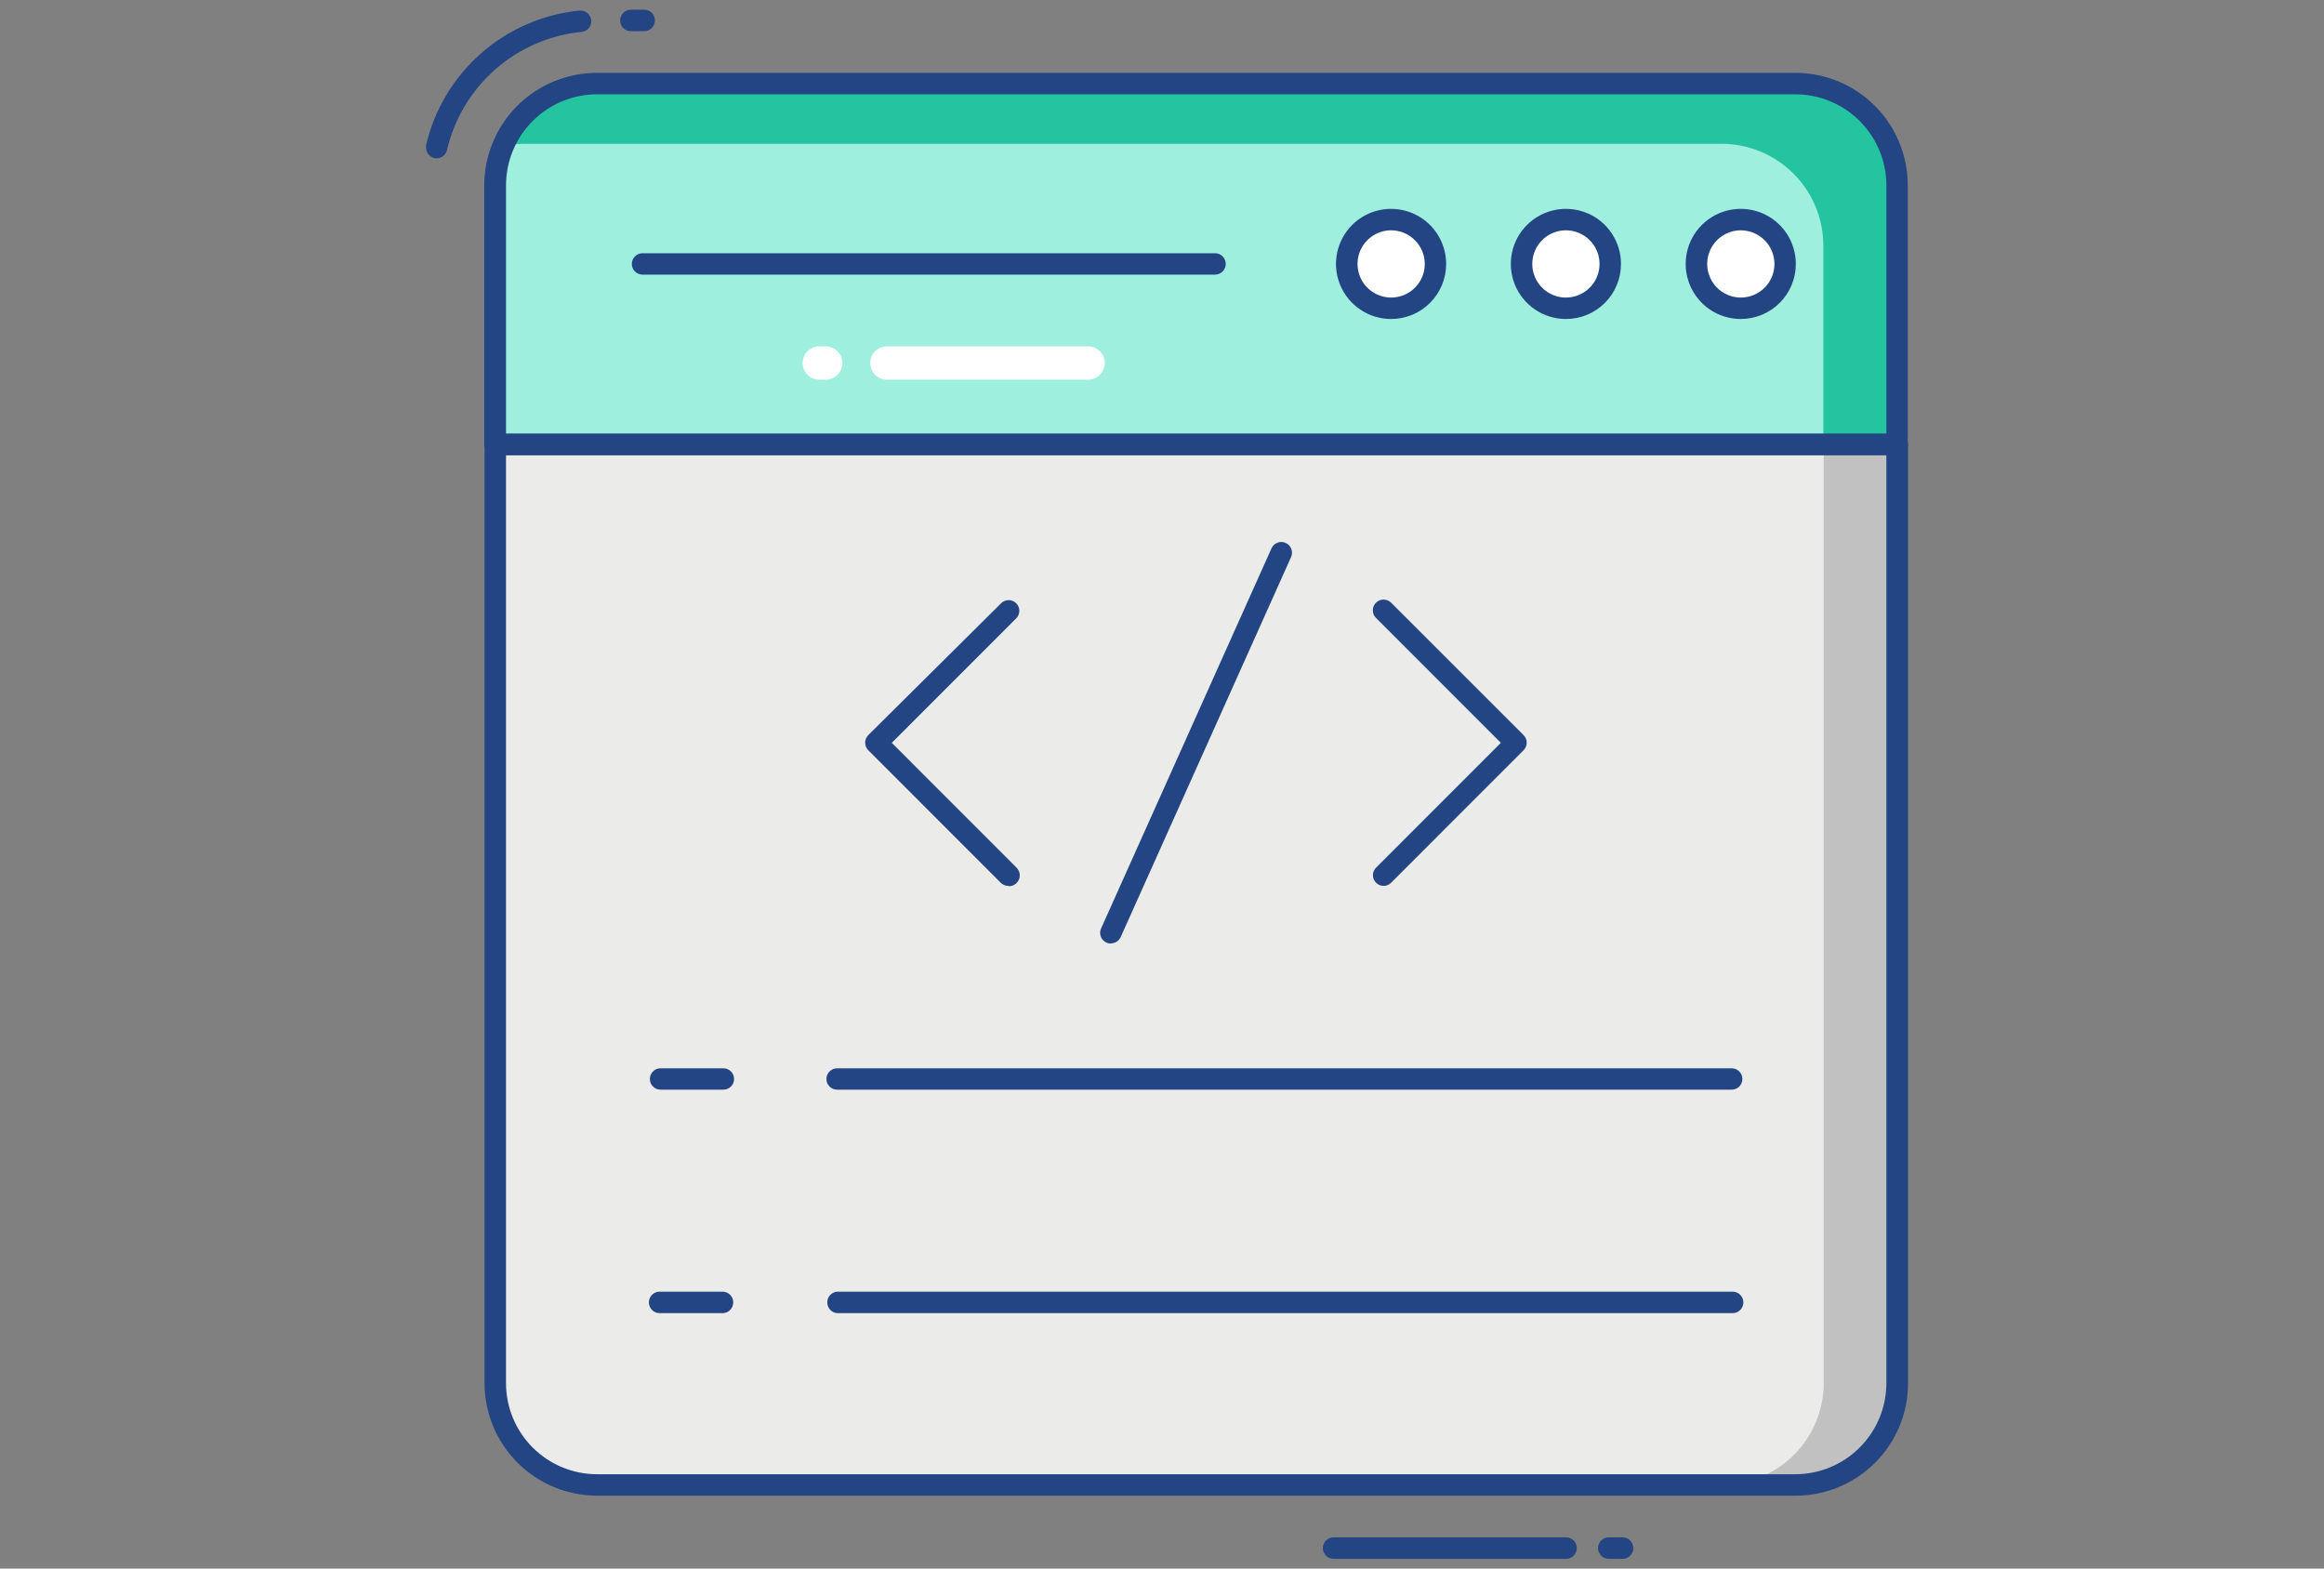 <svg width="120" height="81" viewBox="0 0 120 81" fill="none" xmlns="http://www.w3.org/2000/svg">
<rect x="0" y="0" width="120" height="81" fill="#808080" stroke="none"/>
<path d="M97.956 22.949V71.434C97.951 72.826 97.394 74.158 96.408 75.139C95.422 76.121 94.087 76.671 92.696 76.67H30.832C29.439 76.671 28.102 76.119 27.116 75.135C26.129 74.151 25.574 72.816 25.572 71.422V22.949H97.956Z" fill="#EBECE9"/>
<path d="M97.956 22.949V71.434C97.95 72.826 97.394 74.158 96.408 75.139C95.422 76.121 94.087 76.671 92.696 76.67H88.908C89.598 76.671 90.281 76.536 90.919 76.273C91.557 76.01 92.137 75.624 92.625 75.136C93.114 74.649 93.501 74.07 93.766 73.433C94.031 72.796 94.167 72.112 94.168 71.422V22.949H97.956Z" fill="#C1C1C1"/>
<path d="M97.956 9.562V22.949H25.556V9.562C25.559 8.169 26.114 6.834 27.101 5.85C28.087 4.866 29.423 4.314 30.816 4.314H92.696C94.089 4.314 95.425 4.866 96.411 5.85C97.397 6.834 97.953 8.169 97.956 9.562V9.562Z" fill="#9FEFDE"/>
<path d="M97.68 9.562V22.949H94.148V12.674C94.145 11.284 93.592 9.952 92.61 8.969C91.628 7.986 90.297 7.431 88.908 7.426H27.024C26.567 7.43 26.113 7.49 25.672 7.606C26.066 6.634 26.742 5.801 27.612 5.215C28.482 4.629 29.507 4.315 30.556 4.314H92.42C93.813 4.314 95.149 4.866 96.135 5.85C97.121 6.834 97.677 8.169 97.68 9.562V9.562Z" fill="#24C4A1"/>
<path d="M89.888 15.917C91.151 15.917 92.176 14.893 92.176 13.629C92.176 12.366 91.151 11.341 89.888 11.341C88.624 11.341 87.6 12.366 87.6 13.629C87.6 14.893 88.624 15.917 89.888 15.917Z" fill="white"/>
<path d="M89.888 16.473C89.325 16.474 88.775 16.308 88.307 15.996C87.839 15.684 87.474 15.24 87.258 14.72C87.042 14.201 86.985 13.629 87.094 13.077C87.204 12.525 87.474 12.018 87.872 11.62C88.269 11.222 88.776 10.95 89.328 10.84C89.879 10.73 90.452 10.787 90.972 11.002C91.491 11.217 91.936 11.581 92.249 12.049C92.561 12.517 92.728 13.067 92.728 13.629C92.728 14.383 92.429 15.106 91.897 15.639C91.364 16.172 90.642 16.472 89.888 16.473ZM89.888 11.893C89.545 11.893 89.209 11.995 88.924 12.186C88.638 12.377 88.416 12.648 88.284 12.965C88.153 13.282 88.118 13.631 88.185 13.968C88.252 14.305 88.418 14.614 88.66 14.857C88.903 15.1 89.213 15.265 89.549 15.332C89.886 15.399 90.235 15.364 90.552 15.233C90.87 15.102 91.141 14.879 91.332 14.594C91.522 14.308 91.624 13.973 91.624 13.629C91.623 13.169 91.44 12.728 91.114 12.403C90.789 12.078 90.348 11.895 89.888 11.893Z" fill="#244583"/>
<path d="M80.86 15.917C82.123 15.917 83.148 14.893 83.148 13.629C83.148 12.366 82.123 11.341 80.86 11.341C79.596 11.341 78.572 12.366 78.572 13.629C78.572 14.893 79.596 15.917 80.86 15.917Z" fill="white"/>
<path d="M80.856 16.473C80.293 16.473 79.743 16.306 79.276 15.994C78.808 15.681 78.444 15.237 78.228 14.718C78.013 14.198 77.957 13.626 78.066 13.075C78.176 12.523 78.447 12.016 78.845 11.618C79.243 11.221 79.749 10.95 80.301 10.84C80.853 10.73 81.424 10.787 81.944 11.002C82.464 11.217 82.908 11.582 83.22 12.049C83.533 12.517 83.7 13.067 83.7 13.629C83.7 14.003 83.627 14.373 83.484 14.718C83.342 15.063 83.132 15.377 82.868 15.641C82.604 15.906 82.29 16.115 81.945 16.258C81.599 16.401 81.229 16.474 80.856 16.473ZM80.856 11.893C80.512 11.893 80.177 11.995 79.891 12.186C79.606 12.377 79.383 12.648 79.252 12.965C79.121 13.282 79.086 13.631 79.153 13.968C79.22 14.305 79.385 14.614 79.628 14.857C79.871 15.1 80.18 15.265 80.517 15.332C80.854 15.399 81.203 15.364 81.52 15.233C81.837 15.102 82.108 14.879 82.299 14.594C82.49 14.308 82.592 13.973 82.592 13.629C82.592 13.169 82.409 12.727 82.083 12.402C81.758 12.076 81.316 11.893 80.856 11.893Z" fill="#244583"/>
<path d="M71.832 15.917C73.096 15.917 74.12 14.893 74.12 13.629C74.12 12.366 73.096 11.341 71.832 11.341C70.568 11.341 69.544 12.366 69.544 13.629C69.544 14.893 70.568 15.917 71.832 15.917Z" fill="white"/>
<path d="M71.828 16.473C71.265 16.473 70.716 16.306 70.248 15.994C69.78 15.681 69.416 15.237 69.2 14.718C68.985 14.198 68.929 13.626 69.038 13.075C69.148 12.523 69.419 12.016 69.817 11.618C70.215 11.221 70.721 10.95 71.273 10.84C71.825 10.73 72.397 10.787 72.916 11.002C73.436 11.217 73.88 11.582 74.193 12.049C74.505 12.517 74.672 13.067 74.672 13.629C74.672 14.003 74.599 14.373 74.457 14.718C74.314 15.063 74.104 15.377 73.84 15.641C73.576 15.906 73.262 16.115 72.917 16.258C72.572 16.401 72.201 16.474 71.828 16.473V16.473ZM71.828 11.893C71.485 11.894 71.15 11.997 70.865 12.188C70.579 12.379 70.358 12.651 70.227 12.968C70.096 13.285 70.062 13.634 70.13 13.97C70.197 14.307 70.363 14.616 70.606 14.858C70.849 15.101 71.158 15.265 71.495 15.332C71.831 15.399 72.18 15.364 72.497 15.233C72.814 15.101 73.085 14.879 73.276 14.593C73.466 14.308 73.568 13.973 73.568 13.629V13.629C73.567 13.169 73.383 12.727 73.057 12.402C72.731 12.076 72.289 11.893 71.828 11.893V11.893Z" fill="#244583"/>
<path d="M62.74 14.181H33.176C33.03 14.181 32.889 14.123 32.786 14.02C32.682 13.916 32.624 13.776 32.624 13.629C32.624 13.483 32.682 13.343 32.786 13.239C32.889 13.136 33.03 13.077 33.176 13.077H62.74C62.886 13.077 63.027 13.136 63.13 13.239C63.234 13.343 63.292 13.483 63.292 13.629C63.292 13.776 63.234 13.916 63.13 14.02C63.027 14.123 62.886 14.181 62.74 14.181Z" fill="#244583"/>
<path d="M83.828 80.498H83.116C83.039 80.505 82.962 80.495 82.889 80.47C82.816 80.445 82.749 80.406 82.693 80.353C82.636 80.302 82.591 80.238 82.56 80.168C82.529 80.097 82.513 80.021 82.513 79.944C82.513 79.867 82.529 79.791 82.56 79.721C82.591 79.65 82.636 79.587 82.693 79.535C82.749 79.483 82.816 79.443 82.889 79.418C82.962 79.393 83.039 79.384 83.116 79.39H83.828C83.967 79.402 84.096 79.465 84.19 79.568C84.284 79.671 84.337 79.805 84.337 79.944C84.337 80.083 84.284 80.218 84.19 80.32C84.096 80.423 83.967 80.486 83.828 80.498Z" fill="#244583"/>
<path d="M80.908 80.498H68.908C68.831 80.505 68.754 80.495 68.681 80.47C68.608 80.445 68.541 80.406 68.485 80.353C68.428 80.302 68.383 80.238 68.352 80.168C68.321 80.097 68.305 80.021 68.305 79.944C68.305 79.867 68.321 79.791 68.352 79.721C68.383 79.65 68.428 79.587 68.485 79.535C68.541 79.483 68.608 79.443 68.681 79.418C68.754 79.393 68.831 79.384 68.908 79.39H80.908C81.047 79.402 81.176 79.465 81.27 79.568C81.364 79.671 81.417 79.805 81.417 79.944C81.417 80.083 81.364 80.218 81.27 80.32C81.176 80.423 81.047 80.486 80.908 80.498Z" fill="#244583"/>
<path d="M22.552 8.178C22.405 8.178 22.265 8.12 22.161 8.016C22.058 7.912 22 7.772 22 7.626C21.994 7.583 21.994 7.54 22 7.498C22.429 5.658 23.424 3.998 24.844 2.751C26.265 1.505 28.039 0.734 29.92 0.546C30.066 0.532 30.212 0.576 30.326 0.668C30.44 0.761 30.513 0.896 30.528 1.042C30.535 1.114 30.529 1.188 30.508 1.257C30.487 1.327 30.453 1.392 30.406 1.448C30.36 1.504 30.303 1.551 30.239 1.585C30.175 1.619 30.104 1.64 30.032 1.646C28.381 1.811 26.823 2.488 25.576 3.582C24.329 4.677 23.456 6.134 23.08 7.75C23.052 7.87 22.985 7.977 22.889 8.055C22.794 8.132 22.675 8.175 22.552 8.178V8.178Z" fill="#244583"/>
<path d="M33.308 1.61H32.624C32.547 1.617 32.47 1.607 32.397 1.582C32.324 1.557 32.257 1.518 32.2 1.465C32.144 1.413 32.098 1.35 32.068 1.28C32.036 1.209 32.02 1.133 32.02 1.056C32.02 0.979 32.036 0.903 32.068 0.832C32.098 0.762 32.144 0.699 32.2 0.647C32.257 0.594 32.324 0.555 32.397 0.53C32.47 0.505 32.547 0.495 32.624 0.502H33.308C33.446 0.514 33.576 0.577 33.67 0.68C33.764 0.782 33.816 0.917 33.816 1.056C33.816 1.195 33.764 1.33 33.67 1.432C33.576 1.535 33.446 1.598 33.308 1.61Z" fill="#244583"/>
<path d="M57.356 48.728C57.209 48.726 57.069 48.666 56.966 48.562C56.863 48.458 56.805 48.318 56.804 48.172C56.803 48.096 56.82 48.021 56.852 47.952L65.652 28.321C65.681 28.254 65.722 28.194 65.775 28.143C65.827 28.093 65.888 28.053 65.956 28.026C66.024 27.999 66.096 27.986 66.169 27.987C66.241 27.988 66.313 28.004 66.38 28.033C66.446 28.062 66.507 28.103 66.557 28.155C66.608 28.208 66.648 28.269 66.674 28.337C66.701 28.405 66.714 28.477 66.713 28.549C66.712 28.622 66.697 28.694 66.668 28.761V28.761L57.868 48.388C57.824 48.485 57.754 48.568 57.664 48.626C57.575 48.684 57.47 48.715 57.364 48.716L57.356 48.728Z" fill="#244583"/>
<path d="M52.075 45.748C52.002 45.749 51.928 45.736 51.859 45.708C51.791 45.681 51.728 45.64 51.675 45.588L44.843 38.752C44.789 38.701 44.746 38.639 44.717 38.57C44.687 38.501 44.672 38.427 44.672 38.352C44.672 38.277 44.687 38.203 44.717 38.135C44.746 38.066 44.789 38.004 44.843 37.952L51.708 31.137C51.812 31.04 51.95 30.988 52.093 30.991C52.235 30.993 52.371 31.051 52.472 31.152C52.573 31.253 52.631 31.389 52.633 31.531C52.636 31.674 52.584 31.812 52.487 31.916L46.047 38.36L52.487 44.804C52.541 44.856 52.584 44.918 52.613 44.987C52.642 45.055 52.657 45.129 52.657 45.204C52.657 45.279 52.642 45.352 52.613 45.421C52.584 45.49 52.541 45.552 52.487 45.604C52.435 45.656 52.373 45.697 52.304 45.725C52.235 45.752 52.161 45.766 52.087 45.764L52.075 45.748Z" fill="#244583"/>
<path d="M71.456 45.748C71.345 45.75 71.237 45.719 71.144 45.659C71.052 45.599 70.979 45.513 70.936 45.411C70.893 45.31 70.881 45.197 70.903 45.089C70.924 44.981 70.977 44.882 71.056 44.804L77.496 38.36L71.056 31.916C70.95 31.815 70.888 31.675 70.885 31.528C70.882 31.381 70.938 31.239 71.04 31.133C71.142 31.026 71.281 30.965 71.428 30.962C71.575 30.959 71.718 31.015 71.824 31.117V31.117L78.66 37.952C78.714 38.004 78.757 38.066 78.787 38.135C78.816 38.203 78.831 38.277 78.831 38.352C78.831 38.427 78.816 38.501 78.787 38.57C78.757 38.639 78.714 38.701 78.66 38.752L71.824 45.592C71.772 45.644 71.709 45.685 71.64 45.712C71.571 45.739 71.498 45.751 71.424 45.748H71.456Z" fill="#244583"/>
<path d="M89.416 67.811H43.224C43.085 67.799 42.956 67.736 42.861 67.633C42.767 67.53 42.715 67.396 42.715 67.257C42.715 67.117 42.767 66.983 42.861 66.881C42.956 66.778 43.085 66.715 43.224 66.703H89.416C89.492 66.696 89.57 66.706 89.642 66.731C89.715 66.755 89.782 66.795 89.839 66.847C89.896 66.899 89.941 66.963 89.972 67.033C90.003 67.104 90.019 67.18 90.019 67.257C90.019 67.334 90.003 67.41 89.972 67.48C89.941 67.551 89.896 67.614 89.839 67.666C89.782 67.718 89.715 67.758 89.642 67.783C89.57 67.808 89.492 67.817 89.416 67.811Z" fill="#244583"/>
<path d="M37.356 67.811H34.108C34.031 67.817 33.954 67.808 33.881 67.783C33.808 67.758 33.742 67.718 33.685 67.666C33.628 67.614 33.583 67.551 33.552 67.48C33.521 67.41 33.505 67.334 33.505 67.257C33.505 67.18 33.521 67.104 33.552 67.033C33.583 66.963 33.628 66.899 33.685 66.847C33.742 66.795 33.808 66.755 33.881 66.731C33.954 66.706 34.031 66.696 34.108 66.703H37.352C37.491 66.715 37.62 66.778 37.714 66.881C37.809 66.983 37.861 67.117 37.861 67.257C37.861 67.396 37.809 67.53 37.714 67.633C37.62 67.736 37.491 67.799 37.352 67.811H37.356Z" fill="#244583"/>
<path d="M89.416 56.271H43.224C43.078 56.271 42.937 56.213 42.834 56.11C42.73 56.006 42.672 55.866 42.672 55.719C42.672 55.573 42.73 55.432 42.834 55.329C42.937 55.225 43.078 55.167 43.224 55.167H89.416C89.562 55.167 89.703 55.225 89.806 55.329C89.91 55.432 89.968 55.573 89.968 55.719C89.968 55.866 89.91 56.006 89.806 56.11C89.703 56.213 89.562 56.271 89.416 56.271Z" fill="#244583"/>
<path d="M37.356 56.271H34.108C33.961 56.271 33.821 56.213 33.717 56.11C33.614 56.006 33.556 55.866 33.556 55.719C33.556 55.573 33.614 55.432 33.717 55.329C33.821 55.225 33.961 55.167 34.108 55.167H37.352C37.498 55.167 37.639 55.225 37.742 55.329C37.846 55.432 37.904 55.573 37.904 55.719C37.904 55.866 37.846 56.006 37.742 56.11C37.639 56.213 37.498 56.271 37.352 56.271H37.356Z" fill="#244583"/>
<path d="M97.956 23.505H25.556C25.483 23.505 25.411 23.491 25.344 23.462C25.276 23.435 25.215 23.393 25.164 23.342C25.113 23.29 25.072 23.229 25.045 23.161C25.017 23.094 25.003 23.022 25.004 22.949V9.562C25.008 8.023 25.622 6.548 26.712 5.461C27.801 4.374 29.277 3.763 30.816 3.762H92.696C94.236 3.761 95.713 4.371 96.803 5.459C97.892 6.546 98.506 8.022 98.508 9.562V22.949C98.508 23.022 98.495 23.094 98.467 23.161C98.44 23.229 98.399 23.29 98.348 23.342C98.296 23.393 98.235 23.435 98.168 23.462C98.101 23.491 98.029 23.505 97.956 23.505V23.505ZM26.128 22.397H97.404V9.562C97.4 8.316 96.902 7.123 96.019 6.243C95.137 5.364 93.942 4.87 92.696 4.87H30.832C29.586 4.87 28.392 5.364 27.51 6.243C26.628 7.123 26.131 8.316 26.128 9.562V22.397Z" fill="#244583"/>
<path d="M92.695 77.238H30.831C29.292 77.237 27.815 76.626 26.726 75.538C25.636 74.45 25.023 72.974 25.02 71.434V22.949C25.02 22.802 25.078 22.662 25.181 22.559C25.285 22.455 25.425 22.397 25.572 22.397H97.972C98.118 22.397 98.258 22.455 98.362 22.559C98.465 22.662 98.523 22.802 98.523 22.949V71.434C98.522 72.198 98.371 72.954 98.077 73.66C97.784 74.365 97.354 75.005 96.813 75.544C96.272 76.084 95.629 76.51 94.923 76.801C94.216 77.092 93.459 77.24 92.695 77.238V77.238ZM26.128 23.505V71.434C26.13 72.681 26.626 73.875 27.508 74.755C28.39 75.636 29.585 76.13 30.831 76.13H92.695C93.942 76.13 95.138 75.636 96.02 74.756C96.903 73.875 97.4 72.681 97.403 71.434V23.505H26.128Z" fill="#244583"/>
<path d="M42.556 19.605H42.248C42.03 19.59 41.827 19.494 41.678 19.334C41.529 19.175 41.446 18.965 41.446 18.747C41.446 18.529 41.529 18.319 41.678 18.16C41.827 18.001 42.03 17.904 42.248 17.889H42.556C42.672 17.878 42.79 17.891 42.901 17.927C43.013 17.963 43.115 18.021 43.203 18.099C43.292 18.176 43.363 18.27 43.413 18.376C43.464 18.481 43.492 18.596 43.496 18.713C43.501 18.83 43.481 18.947 43.439 19.056C43.396 19.165 43.332 19.265 43.25 19.348C43.168 19.432 43.07 19.497 42.961 19.542C42.853 19.586 42.737 19.608 42.62 19.605H42.556Z" fill="white"/>
<path d="M56.244 19.605H45.736C45.519 19.59 45.315 19.493 45.166 19.334C45.017 19.175 44.935 18.965 44.935 18.747C44.935 18.529 45.017 18.319 45.166 18.16C45.315 18.001 45.519 17.904 45.736 17.889H56.244C56.461 17.904 56.665 18.001 56.814 18.16C56.963 18.319 57.045 18.529 57.045 18.747C57.045 18.965 56.963 19.175 56.814 19.334C56.665 19.493 56.461 19.59 56.244 19.605Z" fill="white"/>
</svg>
